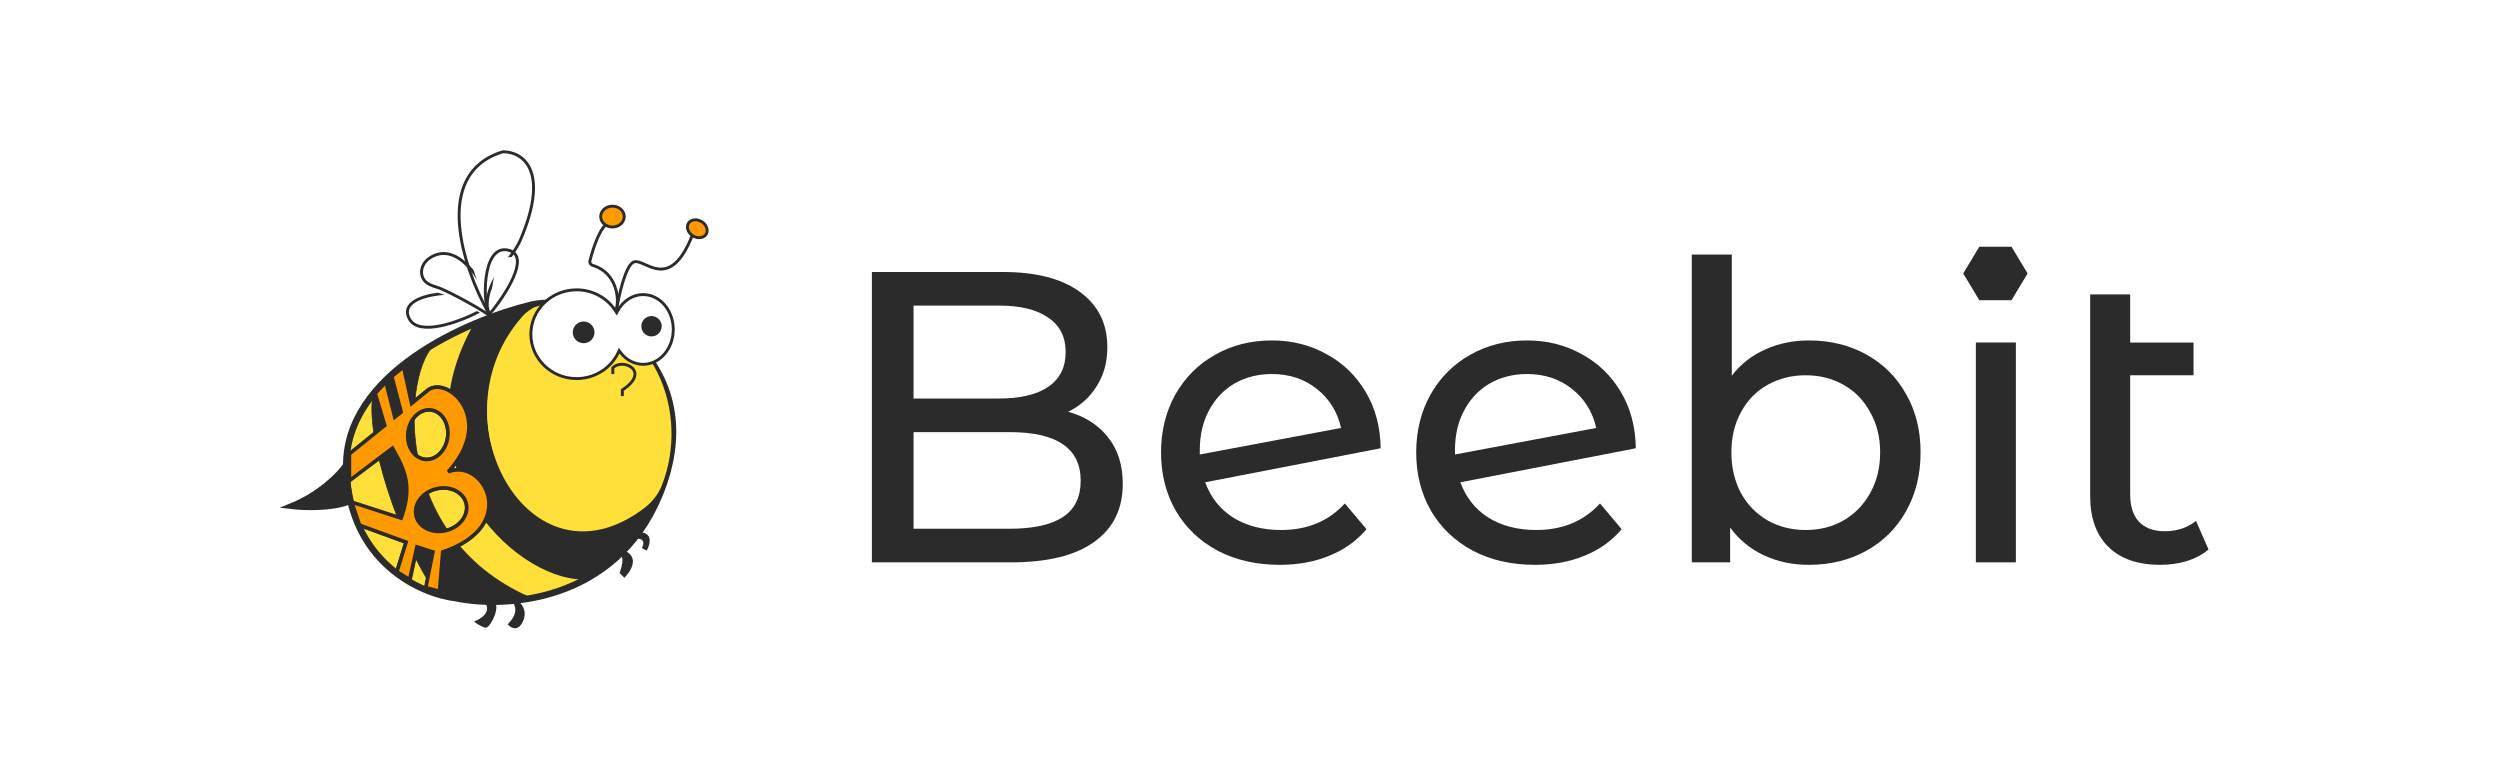 <svg width="3433" height="1063" viewBox="0 0 3433 1063" fill="none" xmlns="http://www.w3.org/2000/svg">
<path d="M1466.81 565.451C1490.08 571.906 1508.39 583.678 1521.75 600.766C1535.1 617.474 1541.77 638.739 1541.77 664.561C1541.77 699.116 1528.61 725.697 1502.29 744.304C1476.35 762.911 1438.39 772.215 1388.41 772.215H1197.27V373.496H1376.96C1422.74 373.496 1458.03 382.61 1482.83 400.837C1508.01 419.064 1520.6 444.316 1520.6 476.593C1520.6 497.479 1515.64 515.516 1505.72 530.705C1496.18 545.894 1483.21 557.476 1466.81 565.451ZM1254.5 419.634V547.223H1371.81C1401.19 547.223 1423.7 541.907 1439.34 531.275C1455.36 520.263 1463.37 504.314 1463.37 483.429C1463.37 462.543 1455.36 446.784 1439.34 436.152C1423.7 425.14 1401.19 419.634 1371.81 419.634H1254.5ZM1386.12 726.077C1418.55 726.077 1442.96 720.761 1459.37 710.128C1475.77 699.496 1483.98 682.788 1483.98 660.004C1483.98 615.575 1451.36 593.361 1386.12 593.361H1254.5V726.077H1386.12Z" fill="#2B2B2B"/>
<path d="M1759.14 727.786C1795.38 727.786 1824.57 715.635 1846.7 691.332L1876.46 726.647C1863.1 742.595 1846.13 754.747 1825.52 763.101C1805.3 771.455 1782.6 775.632 1757.42 775.632C1725.38 775.632 1696.95 769.177 1672.16 756.266C1647.36 742.975 1628.09 724.558 1614.36 701.015C1601.01 677.471 1594.33 650.89 1594.33 621.271C1594.33 592.032 1600.81 565.64 1613.79 542.097C1627.14 518.554 1645.26 500.327 1668.15 487.416C1691.42 474.125 1717.56 467.48 1746.55 467.48C1774.02 467.48 1799.01 473.745 1821.52 486.277C1844.03 498.428 1861.96 515.706 1875.31 538.11C1888.66 560.514 1895.53 586.336 1895.91 615.575L1654.99 662.282C1662.62 683.167 1675.4 699.306 1693.33 710.698C1711.64 722.09 1733.58 727.786 1759.14 727.786ZM1746.55 513.617C1727.48 513.617 1710.31 517.984 1695.05 526.718C1680.17 535.452 1668.53 547.793 1660.14 563.742C1651.75 579.311 1647.55 597.538 1647.55 618.423V624.119L1841.55 587.665C1836.59 565.64 1825.52 547.793 1808.36 534.123C1791.19 520.452 1770.59 513.617 1746.55 513.617Z" fill="#2B2B2B"/>
<path d="M2109.54 727.786C2145.78 727.786 2174.97 715.635 2197.1 691.332L2226.86 726.647C2213.5 742.595 2196.53 754.747 2175.92 763.101C2155.7 771.455 2133 775.632 2107.82 775.632C2075.78 775.632 2047.36 769.177 2022.56 756.266C1997.76 742.975 1978.49 724.558 1964.76 701.015C1951.41 677.471 1944.73 650.89 1944.73 621.271C1944.73 592.032 1951.21 565.64 1964.19 542.097C1977.54 518.554 1995.66 500.327 2018.55 487.416C2041.82 474.125 2067.96 467.48 2096.95 467.48C2124.42 467.48 2149.41 473.745 2171.92 486.277C2194.43 498.428 2212.36 515.706 2225.71 538.11C2239.06 560.514 2245.93 586.336 2246.31 615.575L2005.39 662.282C2013.02 683.167 2025.8 699.306 2043.73 710.698C2062.04 722.09 2083.98 727.786 2109.54 727.786ZM2096.95 513.617C2077.88 513.617 2060.71 517.984 2045.45 526.718C2030.57 535.452 2018.93 547.793 2010.54 563.742C2002.15 579.311 1997.95 597.538 1997.95 618.423V624.119L2191.95 587.665C2186.99 565.64 2175.92 547.793 2158.76 534.123C2141.59 520.452 2120.99 513.617 2096.95 513.617Z" fill="#2B2B2B"/>
<path d="M2483.98 467.48C2513.35 467.48 2539.68 473.935 2562.95 486.846C2586.22 499.757 2604.34 517.794 2617.31 540.958C2630.67 564.122 2637.34 590.893 2637.34 621.271C2637.34 651.65 2630.67 678.611 2617.31 702.154C2604.34 725.318 2586.22 743.355 2562.95 756.266C2539.68 769.177 2513.35 775.632 2483.98 775.632C2461.47 775.632 2440.87 771.265 2422.17 762.531C2403.48 753.798 2388.03 741.077 2375.82 724.368V772.215H2323.17V349.573H2378.11V515.896C2390.32 499.947 2405.58 487.985 2423.89 480.011C2442.2 471.657 2462.23 467.48 2483.98 467.48ZM2479.4 727.786C2498.86 727.786 2516.21 723.419 2531.47 714.685C2547.12 705.572 2559.32 693.04 2568.1 677.092C2577.26 660.763 2581.83 642.156 2581.83 621.271C2581.83 600.386 2577.26 581.969 2568.1 566.02C2559.32 549.692 2547.12 537.161 2531.47 528.427C2516.21 519.693 2498.86 515.326 2479.4 515.326C2460.32 515.326 2442.96 519.693 2427.32 528.427C2411.68 537.161 2399.47 549.692 2390.7 566.02C2381.92 581.969 2377.54 600.386 2377.54 621.271C2377.54 642.156 2381.92 660.763 2390.7 677.092C2399.47 693.04 2411.68 705.572 2427.32 714.685C2442.96 723.419 2460.32 727.786 2479.4 727.786Z" fill="#2B2B2B"/>
<path d="M2713.25 470.328H2768.19V772.215H2713.25V470.328Z" fill="#2B2B2B"/>
<path d="M3032.74 754.557C3024.73 761.392 3014.81 766.708 3002.98 770.506C2991.16 773.923 2978.95 775.632 2966.36 775.632C2935.84 775.632 2912.19 767.468 2895.4 751.139C2878.61 734.811 2870.22 711.457 2870.22 681.079V404.254H2925.16V470.328H3012.14V515.326H2925.16V678.801C2925.16 695.129 2929.16 707.66 2937.17 716.394C2945.57 725.128 2957.39 729.495 2972.65 729.495C2989.44 729.495 3003.75 724.748 3015.57 715.255L3032.74 754.557Z" fill="#2B2B2B"/>
<path d="M2695.89 375.51L2717.99 338.79H2762.2L2784.3 375.51L2762.2 412.23H2717.99L2695.89 375.51Z" fill="#2B2B2B"/>
<g filter="url(#filter0_i_198_3436)">
<path d="M561.904 437.47C574.664 462.695 629.952 442.23 656.001 428.844C669.074 422.818 633.949 409.441 613.696 403.158C612.929 402.92 612.15 402.821 611.348 402.867C588.904 404.153 549.371 412.693 561.904 437.47Z" fill="white"/>
</g>
<path d="M561.904 437.47C574.664 462.695 629.952 442.23 656.001 428.844C669.074 422.818 633.949 409.441 613.696 403.158C612.929 402.92 612.15 402.821 611.348 402.867C588.904 404.153 549.371 412.693 561.904 437.47Z" stroke="#2B2B2B" stroke-width="4"/>
<g filter="url(#filter1_i_198_3436)">
<path d="M598.24 393.825C610.161 397.023 649.755 418.266 670.28 431.745C671.254 418.261 665.987 385.071 637.125 360.179C618.362 343.996 601.483 346.043 588.997 355.021C575.706 364.578 575.028 383.489 589.78 390.587C592.785 392.033 595.749 393.157 598.24 393.825Z" fill="white"/>
</g>
<path d="M598.24 393.825C610.161 397.023 649.755 418.266 670.28 431.745C671.254 418.261 665.987 385.071 637.125 360.179C618.362 343.996 601.483 346.043 588.997 355.021C575.706 364.578 575.028 383.489 589.78 390.587C592.785 392.033 595.749 393.157 598.24 393.825Z" stroke="#2B2B2B" stroke-width="4"/>
<g filter="url(#filter2_i_198_3436)">
<path d="M690.619 208.408C591.622 238.273 636.91 369.873 670.904 429.815C664.501 409.715 676.06 385.157 689.027 367.715C698.432 355.064 709.006 342.89 715.148 328.371C755.597 232.758 716.933 208.274 690.619 208.408Z" fill="white"/>
</g>
<path d="M690.619 208.408C591.622 238.273 636.91 369.873 670.904 429.815C664.501 409.715 676.06 385.157 689.027 367.715C698.432 355.064 709.006 342.89 715.148 328.371C755.597 232.758 716.933 208.274 690.619 208.408Z" stroke="#2B2B2B" stroke-width="4"/>
<g filter="url(#filter3_i_198_3436)">
<path d="M672.094 431.679C693.701 405.671 729.248 351.659 698.583 343.671C660.252 333.686 663.112 422.659 672.094 431.679Z" fill="white"/>
</g>
<path d="M672.094 431.679C693.701 405.671 729.248 351.659 698.583 343.671C660.252 333.686 663.112 422.659 672.094 431.679Z" stroke="#2B2B2B" stroke-width="4"/>
<path d="M475.585 642.382C472.228 512.977 643.246 439.293 729.174 418.627C807.022 398.582 981.364 496.475 905.381 680.14C844.594 827.073 693.901 835.526 626.153 821.386C577.362 815.636 478.941 771.787 475.585 642.382Z" fill="#FFDF39" stroke="#2B2B2B" stroke-width="9"/>
<path d="M400 695.057C439.53 679.021 466.194 651.393 474.585 639.584L480.179 688.53C455.939 698.599 416.626 697.077 400 695.057Z" fill="#2B2B2B" stroke="#2B2B2B" stroke-width="8"/>
<path d="M901.185 677.344C758.541 833.972 566.019 583.646 735.234 419.56L651.326 443.8C543.177 631.194 701.67 795.747 801.428 795.747C834.991 795.747 901.185 705.313 901.185 677.344Z" fill="#2B2B2B"/>
<path d="M726.843 819.987C534.787 736.079 553.433 506.731 598.65 471.303C575.156 481.372 531.368 521.803 512.411 540.76C500.757 597.165 547.373 741.207 598.65 813.927C627.365 823.25 693.28 829.31 726.843 819.987Z" fill="#2B2B2B" stroke="#2B2B2B"/>
<path d="M884.779 697.666C726.921 817.458 593.232 572.775 718.033 433.764C728.423 422.19 743.932 416.407 759.413 417.898C903.563 431.788 947.358 570.085 908.78 666.618C903.843 678.97 895.375 689.625 884.779 697.666Z" fill="#FFDF39"/>
<path d="M852.206 484.144L850.22 481.549L848.813 484.498C838.859 505.36 817.087 519.862 791.796 519.862C757.059 519.862 729 492.528 729 458.931C729 425.334 757.059 398 791.796 398C814.227 398 833.892 409.408 844.997 426.546L846.801 429.331L848.421 426.434C855.842 413.16 868.692 404.527 883.162 404.527C905.747 404.527 924.515 425.691 924.515 452.406C924.515 479.121 905.747 500.285 883.162 500.285C870.906 500.285 859.827 494.099 852.206 484.144Z" fill="white" stroke="#2B2B2B" stroke-width="4"/>
<circle cx="801.428" cy="456.386" r="14.917" fill="#2B2B2B"/>
<circle cx="894.659" cy="447.994" r="13.985" fill="#2B2B2B"/>
<path d="M846.179 425.619C850.632 412.11 847.938 374.547 813.868 364.392C811.179 363.591 809.391 360.908 810.078 358.187C814.846 339.298 825.137 308.67 836.39 306.283" stroke="#2B2B2B" stroke-width="4"/>
<path d="M857.231 297.427C857.231 305.135 850.196 311.742 841.051 311.742C831.906 311.742 824.871 305.135 824.871 297.427C824.871 289.719 831.906 283.111 841.051 283.111C850.196 283.111 857.231 289.719 857.231 297.427Z" fill="#FF9900" stroke="#2B2B2B" stroke-width="4"/>
<path d="M969.752 321.57C966.64 326.682 958.648 328.221 951.579 323.917C944.51 319.614 942.206 311.807 945.318 306.696C948.429 301.584 956.422 300.045 963.491 304.349C970.56 308.652 972.864 316.459 969.752 321.57Z" fill="#FF9900" stroke="#2B2B2B" stroke-width="4"/>
<path d="M846.645 425.62C849.597 407.284 859.045 362.036 871.351 359.426C886.734 356.162 919.365 400.913 950.132 324.464" stroke="#2B2B2B" stroke-width="4"/>
<path d="M650.859 853.55C674.727 843.854 669.816 830.864 664.378 825.581H676.964C689.55 830.242 673.235 862.407 667.175 861.941C662.327 861.568 654.278 856.192 650.859 853.55Z" fill="#2B2B2B"/>
<path d="M697.009 857.279C713.045 841.989 707.42 829.776 702.603 825.581H711.46C716.432 828.844 724.698 839.006 717.986 853.55C711.273 868.094 701.204 862.096 697.009 857.279Z" fill="#2B2B2B"/>
<path d="M850.84 786.89C857.926 766.752 853.793 762.961 850.84 763.582L857.366 756.124C878.623 765.074 866.223 784.714 857.366 793.416L850.84 786.89Z" fill="#2B2B2B"/>
<path d="M881.607 752.861C886.827 741.3 879.431 739.342 875.08 739.808L877.877 730.951C897.269 730.951 892.794 747.733 888.133 756.124L881.607 752.861Z" fill="#2B2B2B"/>
<path d="M841.517 513.636V505.245C854.57 490.794 894.659 509.44 854.57 535.545V543.936" stroke="#2B2B2B" stroke-width="4"/>
<path d="M588.395 535.167C615.432 516.52 681.626 575.256 615.432 647.976" stroke="#2B2B2B" stroke-width="5"/>
<path d="M479.78 659.164L474.653 627.932" stroke="#2B2B2B" stroke-width="5"/>
<path d="M538.982 615.346L479.78 659.164" stroke="#2B2B2B" stroke-width="5"/>
<path d="M552.501 716.968C567.418 675.014 557.628 647.977 538.982 615.346" stroke="#2B2B2B" stroke-width="5"/>
<path d="M508.216 702.517L552.501 716.967" stroke="#2B2B2B" stroke-width="5"/>
<path d="M493.765 721.163L508.216 702.517" stroke="#2B2B2B" stroke-width="5"/>
<path d="M557.629 744.471L493.765 721.163" stroke="#2B2B2B" stroke-width="5"/>
<path d="M545.042 785.026L557.628 744.471" stroke="#2B2B2B" stroke-width="5"/>
<path d="M572.545 750.997L563 796" stroke="#2B2B2B" stroke-width="5"/>
<path d="M594.455 757.989L572.545 750.997" stroke="#2B2B2B" stroke-width="5"/>
<path d="M585.132 808.8L594.455 757.989" stroke="#2B2B2B" stroke-width="5"/>
<path d="M607.973 812.995L585.132 808.8" stroke="#2B2B2B" stroke-width="5"/>
<path d="M607.973 757.989V812.996" stroke="#2B2B2B" stroke-width="5"/>
<path d="M615.432 647.976C662.98 627.931 716.588 721.162 607.973 757.989" stroke="#2B2B2B" stroke-width="5"/>
<path d="M583.12 630.713C598.184 632.663 612.359 619.075 614.781 600.364" stroke="#2B2B2B" stroke-width="5"/>
<path d="M560.23 593.304C557.808 612.015 568.056 628.764 583.12 630.713" stroke="#2B2B2B" stroke-width="5"/>
<path d="M591.89 562.955C576.826 561.005 562.651 574.593 560.23 593.304" stroke="#2B2B2B" stroke-width="5"/>
<path d="M614.781 600.364C617.203 581.653 606.954 564.904 591.89 562.954" stroke="#2B2B2B" stroke-width="5"/>
<path d="M613.239 728.365C594.281 733.319 575.581 724.581 571.47 708.849" stroke="#2B2B2B" stroke-width="5"/>
<path d="M640.122 690.912C644.232 706.644 632.196 723.413 613.239 728.366" stroke="#2B2B2B" stroke-width="5"/>
<path d="M598.354 671.395C617.311 666.442 636.012 675.18 640.122 690.912" stroke="#2B2B2B" stroke-width="5"/>
<path d="M571.47 708.849C567.36 693.117 579.396 676.349 598.354 671.396" stroke="#2B2B2B" stroke-width="5"/>
<path d="M474.653 627.932L588.395 535.167" stroke="#2B2B2B" stroke-width="5"/>
<path fill-rule="evenodd" clip-rule="evenodd" d="M565.223 554.064L588.395 535.166C615.432 516.52 681.626 575.256 615.432 647.976C662.98 627.931 716.588 721.162 607.973 757.989L603.5 812L584.666 806.935L594.455 757.989L572.545 750.996L562.5 796L545.042 785.026L557.628 744.47L493.765 721.162L483 689.5L550.873 711.5C565.79 669.546 557.628 647.976 538.982 615.345L479.78 660.096V623.27L528.369 584.122L515.208 540.18L529.881 524.445L542.162 572.872L550.873 565.768L538.05 516.986L554.199 503.623L565.223 554.064ZM614.781 600.364C612.359 619.075 598.184 632.663 583.12 630.713C568.056 628.764 557.808 612.015 560.23 593.304C562.651 574.593 576.826 561.005 591.89 562.955C606.954 564.904 617.203 581.653 614.781 600.364ZM571.47 708.849C575.581 724.581 594.281 733.319 613.239 728.366C632.196 723.413 644.233 706.644 640.122 690.912C636.012 675.18 617.311 666.442 598.354 671.395C579.396 676.348 567.36 693.117 571.47 708.849Z" fill="#FF9900"/>
<path fill-rule="evenodd" clip-rule="evenodd" d="M565.223 554.064L588.395 535.166C615.432 516.52 681.626 575.256 615.432 647.976C662.98 627.931 716.588 721.162 607.973 757.989L603.5 812L584.666 806.935L594.455 757.989L572.545 750.996L562.5 796L545.042 785.026L557.628 744.47L493.765 721.162L483 689.5L550.873 711.5C565.79 669.546 557.628 647.976 538.982 615.345L479.78 660.096V623.27L528.369 584.122L515.208 540.18L529.881 524.445L542.162 572.872L550.873 565.768L538.05 516.986L554.199 503.623L565.223 554.064ZM614.781 600.364C612.359 619.075 598.184 632.663 583.12 630.713C568.056 628.764 557.808 612.015 560.23 593.304C562.651 574.593 576.826 561.005 591.89 562.955C606.954 564.904 617.203 581.653 614.781 600.364ZM571.47 708.849C575.581 724.581 594.281 733.319 613.239 728.366C632.196 723.413 644.233 706.644 640.122 690.912C636.012 675.18 617.311 666.442 598.354 671.395C579.396 676.348 567.36 693.117 571.47 708.849Z" fill="#FF9900"/>
<path d="M565.223 554.064L588.395 535.166C615.432 516.52 681.626 575.256 615.432 647.976C662.98 627.931 716.588 721.162 607.973 757.989L603.5 812L584.666 806.935L594.455 757.989L572.545 750.996L562.5 796L545.042 785.026L557.628 744.47L493.765 721.162L483 689.5L550.873 711.5C565.79 669.546 557.628 647.976 538.982 615.345L479.78 660.096V623.27L528.369 584.122L515.208 540.18L529.881 524.445L542.162 572.872L550.873 565.768L538.05 516.986L554.199 503.623L565.223 554.064ZM583.12 630.713C598.184 632.663 612.359 619.075 614.781 600.364C617.203 581.653 606.954 564.904 591.89 562.955C576.826 561.005 562.651 574.593 560.23 593.304C557.808 612.015 568.056 628.764 583.12 630.713ZM613.239 728.366C594.281 733.319 575.581 724.581 571.47 708.849C567.36 693.117 579.396 676.348 598.354 671.395C617.311 666.442 636.012 675.18 640.122 690.912C644.233 706.644 632.196 723.413 613.239 728.366Z" stroke="#2B2B2B" stroke-width="5"/>
<defs>
<filter id="filter0_i_198_3436" x="557.503" y="400.855" width="103.342" height="50.574" filterUnits="userSpaceOnUse" color-interpolation-filters="sRGB">
<feFlood flood-opacity="0" result="BackgroundImageFix"/>
<feBlend mode="normal" in="SourceGraphic" in2="BackgroundImageFix" result="shape"/>
<feColorMatrix in="SourceAlpha" type="matrix" values="0 0 0 0 0 0 0 0 0 0 0 0 0 0 0 0 0 0 127 0" result="hardAlpha"/>
<feOffset dx="9" dy="10"/>
<feComposite in2="hardAlpha" operator="arithmetic" k2="-1" k3="1"/>
<feColorMatrix type="matrix" values="0 0 0 0 0 0 0 0 0 0 0 0 0 0 0 0 0 0 1 0"/>
<feBlend mode="normal" in2="shape" result="effect1_innerShadow_198_3436"/>
</filter>
<filter id="filter1_i_198_3436" x="576.872" y="346.128" width="95.514" height="89.158" filterUnits="userSpaceOnUse" color-interpolation-filters="sRGB">
<feFlood flood-opacity="0" result="BackgroundImageFix"/>
<feBlend mode="normal" in="SourceGraphic" in2="BackgroundImageFix" result="shape"/>
<feColorMatrix in="SourceAlpha" type="matrix" values="0 0 0 0 0 0 0 0 0 0 0 0 0 0 0 0 0 0 127 0" result="hardAlpha"/>
<feOffset dx="9" dy="10"/>
<feComposite in2="hardAlpha" operator="arithmetic" k2="-1" k3="1"/>
<feColorMatrix type="matrix" values="0 0 0 0 0 0 0 0 0 0 0 0 0 0 0 0 0 0 1 0"/>
<feBlend mode="normal" in2="shape" result="effect1_innerShadow_198_3436"/>
</filter>
<filter id="filter2_i_198_3436" x="628.445" y="206.408" width="106.238" height="224.394" filterUnits="userSpaceOnUse" color-interpolation-filters="sRGB">
<feFlood flood-opacity="0" result="BackgroundImageFix"/>
<feBlend mode="normal" in="SourceGraphic" in2="BackgroundImageFix" result="shape"/>
<feColorMatrix in="SourceAlpha" type="matrix" values="0 0 0 0 0 0 0 0 0 0 0 0 0 0 0 0 0 0 127 0" result="hardAlpha"/>
<feOffset dx="9" dy="10"/>
<feComposite in2="hardAlpha" operator="arithmetic" k2="-1" k3="1"/>
<feColorMatrix type="matrix" values="0 0 0 0 0 0 0 0 0 0 0 0 0 0 0 0 0 0 1 0"/>
<feBlend mode="normal" in2="shape" result="effect1_innerShadow_198_3436"/>
</filter>
<filter id="filter3_i_198_3436" x="664.41" y="340.891" width="48.118" height="93.757" filterUnits="userSpaceOnUse" color-interpolation-filters="sRGB">
<feFlood flood-opacity="0" result="BackgroundImageFix"/>
<feBlend mode="normal" in="SourceGraphic" in2="BackgroundImageFix" result="shape"/>
<feColorMatrix in="SourceAlpha" type="matrix" values="0 0 0 0 0 0 0 0 0 0 0 0 0 0 0 0 0 0 127 0" result="hardAlpha"/>
<feOffset dx="9" dy="10"/>
<feComposite in2="hardAlpha" operator="arithmetic" k2="-1" k3="1"/>
<feColorMatrix type="matrix" values="0 0 0 0 0 0 0 0 0 0 0 0 0 0 0 0 0 0 1 0"/>
<feBlend mode="normal" in2="shape" result="effect1_innerShadow_198_3436"/>
</filter>
</defs>
</svg>
